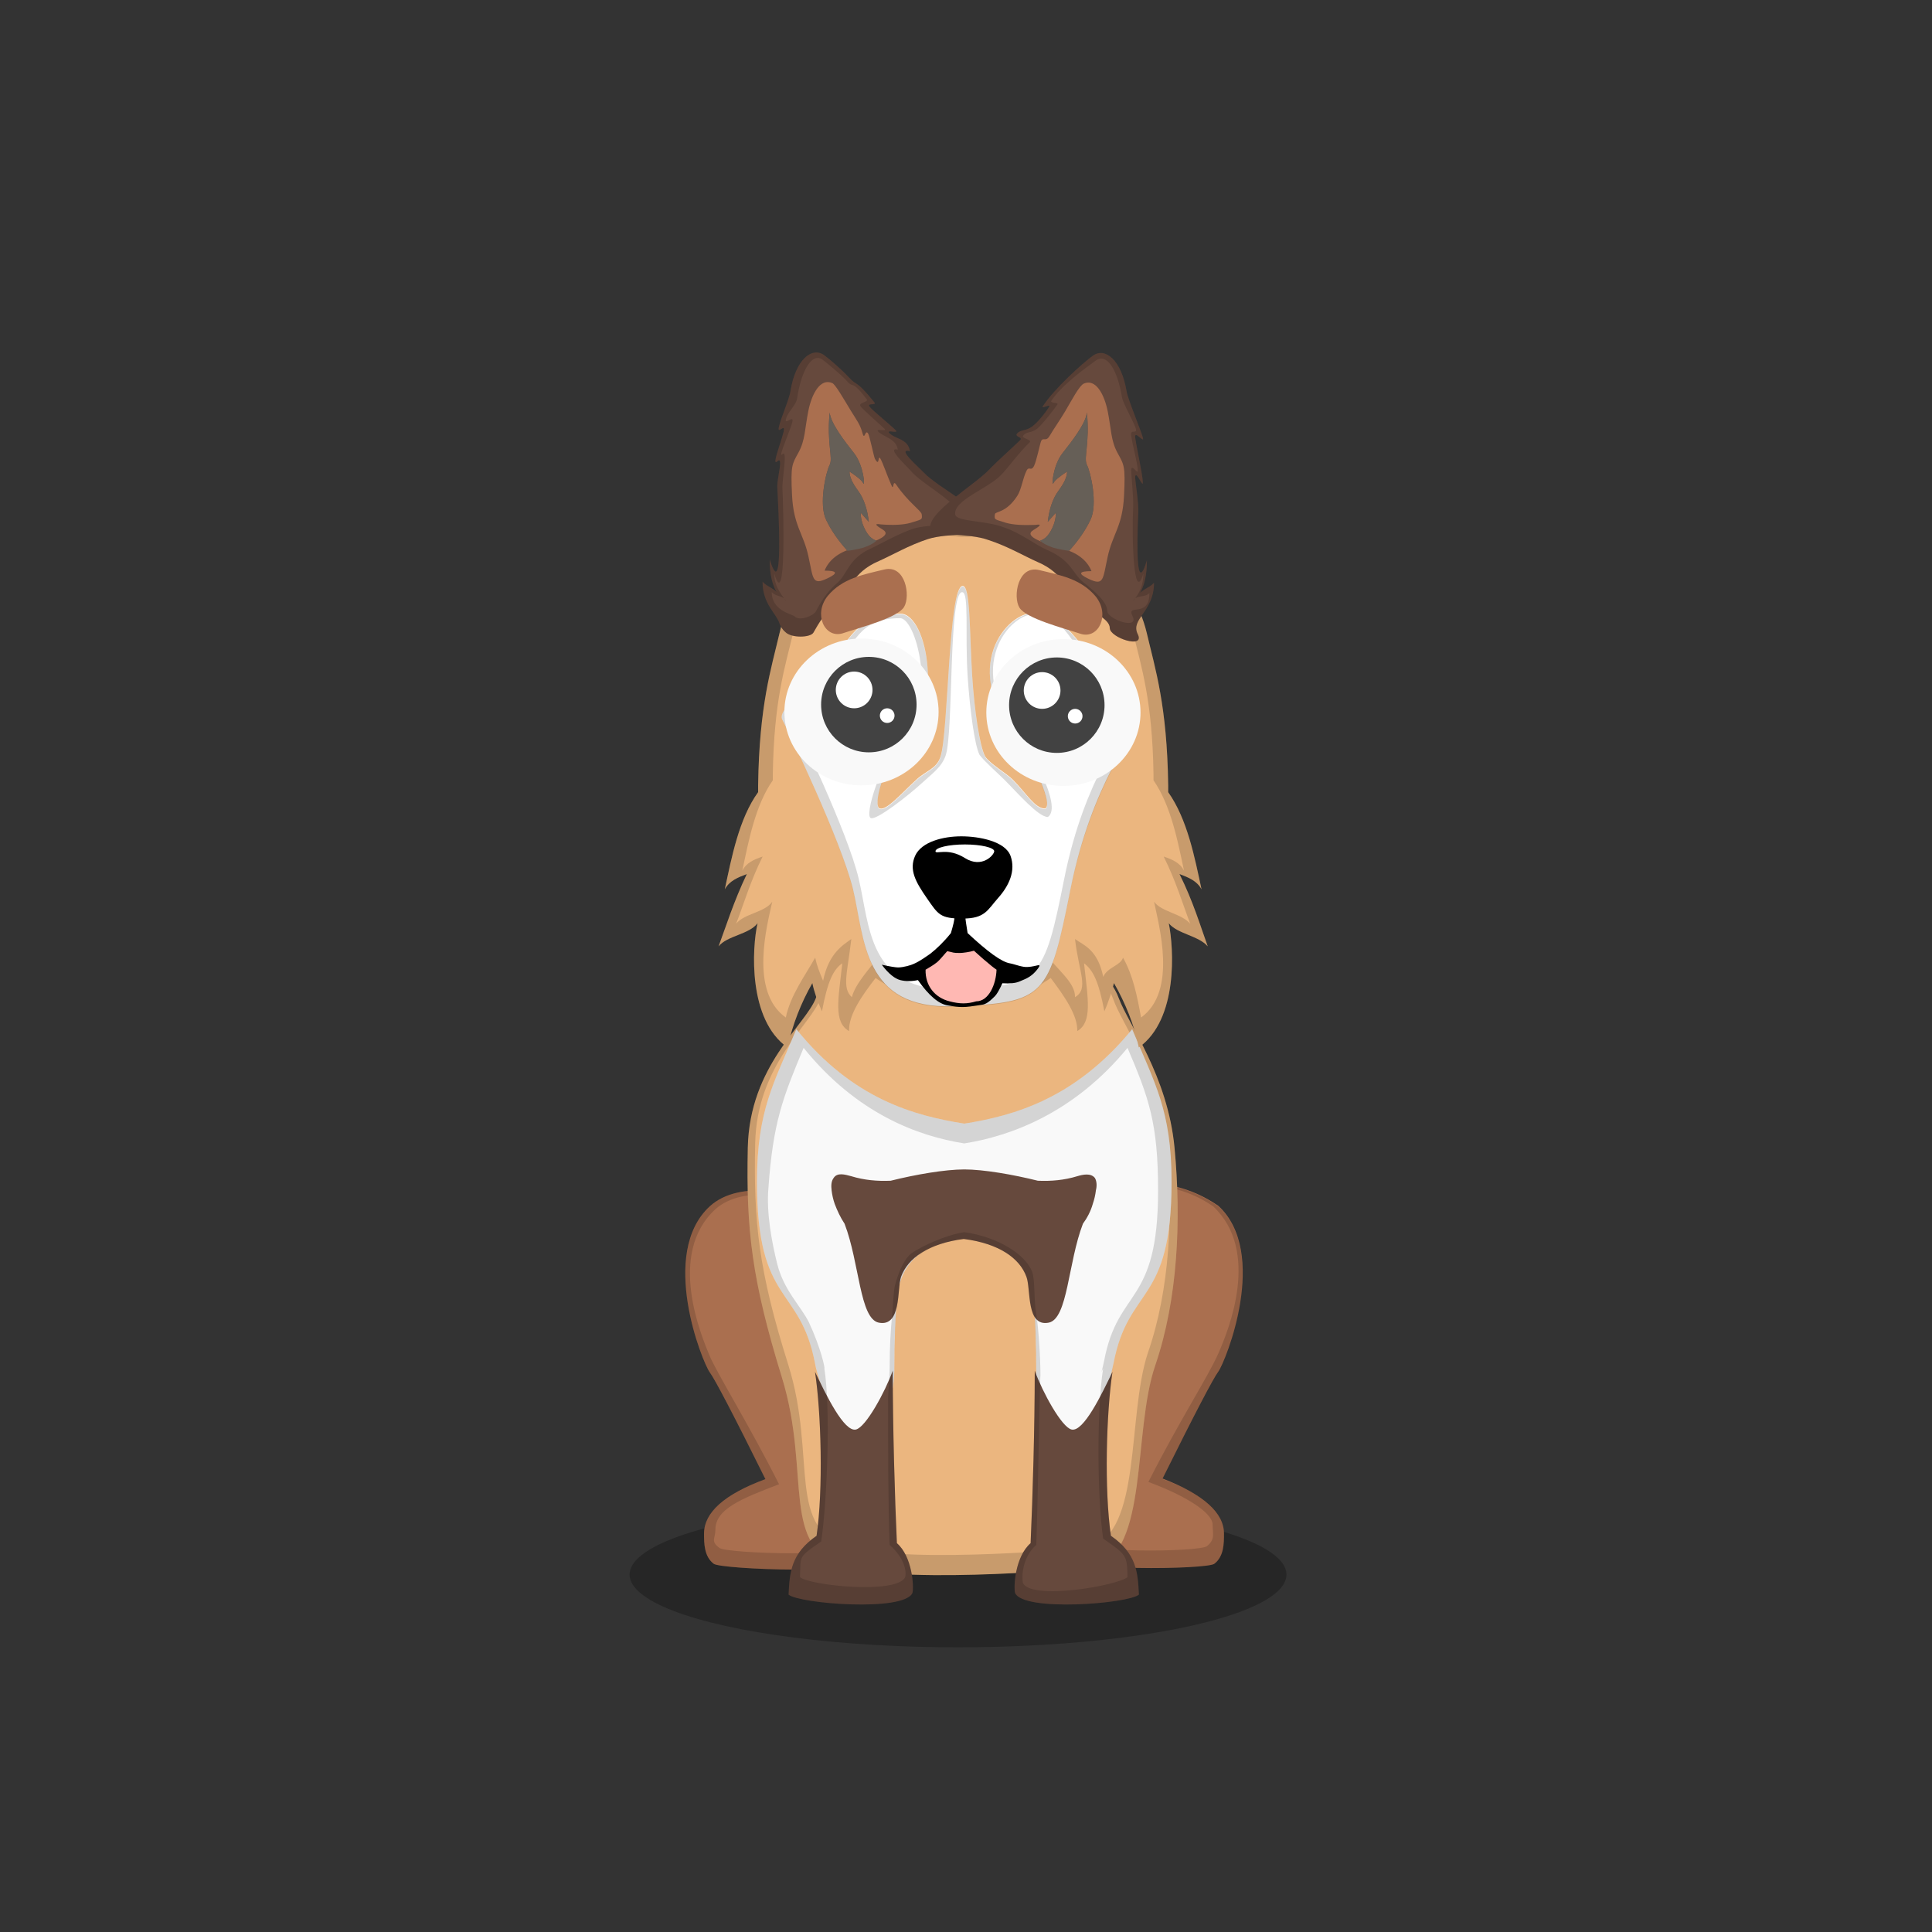 ﻿<?xml version="1.0" encoding="utf-8"?><!DOCTYPE svg PUBLIC "-//W3C//DTD SVG 1.1//EN" "http://www.w3.org/Graphics/SVG/1.1/DTD/svg11.dtd"><svg x="0" y="0" width="340px" height="340px" viewBox="0, 0, 340, 340" preserveAspectRatio="xMidYMid" font-size="0" id="a" enable-background="new 0 0 340 340" xmlns="http://www.w3.org/2000/svg" xmlns:xlink="http://www.w3.org/1999/xlink" xmlns:xml="http://www.w3.org/XML/1998/namespace" version="1.1"><rect x="0" y="0" width="340" height="340" fill="#333333" stroke="none"/><g id="b" fill="#000"><g id="c"><g transform="translate(0, 0) translate(0, 224)" id="d"><ellipse cx="168.6" cy="53.1" rx="57.8" ry="12.8" fill-opacity="0.25" id="e" /></g><g id="f"><g transform="translate(106, 78.4) translate(29.5, 161.5) scale(-1, 1) translate(-29.5, -161.5) translate(28, 160)" id="g" fill="#47A3FF" /><g transform="translate(127.7, 273.3) scale(1) translate(-127.7, -273.3) translate(91.5, 85.9) translate(29, 124)" id="h"><g transform="translate(24, 34) scale(-1, 1) translate(-24, -34)" id="i"><path d="M1 25.2 C1 9.7 33.1 -7.2 43.6 2.4 C52.6 10.7 44.9 29.8 43.6 31.6 C42.7 32.8 39.4 39.1 33.8 50.4 C41.1 53.1 44.6 56.3 44.6 60 C44.6 61.7 44.6 64 42.9 65.3 C41.6 66.3 15.5 67.3 14.1 64.5 C15.9 40.5 1 40.8 1 25.2 z" id="j" fill="#AA6F4F" /><path d="M1 25.2 C1 9.7 33.1 -7.2 43.6 2.4 C52.6 10.7 44.9 29.8 43.6 31.6 C42.7 32.8 39.4 39.1 33.8 50.4 C41.1 53.1 44.6 56.3 44.6 60 C44.6 61.7 44.6 64 42.9 65.3 C41.6 66.3 15.5 67.3 14.1 64.5 C15.9 40.5 1 40.8 1 25.2 z M2.3 24.6 C2.3 39.3 17.6 39 15.9 61.7 C17.2 64.3 40.8 63.5 41.9 62.5 C43.5 61.3 42.6 60.9 42.6 59.3 C42.6 55.7 38.2 53.9 31.4 51.3 C36.8 40.6 42.5 31.5 43.7 28.5 C45 25.3 51.2 10.8 42.6 2.9 C32.6 -6 2.3 10 2.3 24.6 z" opacity="0.15" id="k" /></g></g><g transform="translate(212.2, 273.3) scale(1) translate(-212.2, -273.3) translate(91.5, 85.9) translate(104, 157.5) scale(-1, 1) translate(-104, -157.5) translate(79, 123)" id="l"><g id="m"><path d="M50.1 26.5 C50.1 11 24.7 -9.5 6.1 3.3 C-2.9 11.6 4.8 30.7 6.1 32.5 C7 33.7 10.3 40 15.9 51.3 C8.7 54.1 5.1 57.3 5.1 61 C5.1 62.7 5.1 65 6.8 66.3 C8.1 67.3 32.6 67.7 34 64.9 C37.5 37.2 50.1 42.1 50.1 26.5 z" id="n" fill="#AA6F4F" /><path d="M50.1 26.5 C50.1 42.1 37.5 37.1 34 64.9 C32.6 67.7 8.1 67.3 6.8 66.3 C5.1 65 5.1 62.7 5.1 61 C5.1 57.2 8.7 54 15.9 51.4 C10.3 40 7 33.8 6.1 32.6 C4.8 30.8 -2.9 11.7 6.1 3.4 C24.7 -9.5 50.1 11 50.1 26.5 z M48.5 25.9 C48.5 11.4 24.4 -8.6 7 3.4 C-1.4 11.3 4.3 25.2 6.1 29.3 C7.9 33.4 13 41.2 18.4 51.9 C11.6 54.4 7.1 57.4 7.1 59.4 C7.1 61 6.6 62 8.1 63.2 C9.3 64.2 30.8 64.6 32.1 62 C35.3 36 48.5 40.5 48.5 25.9 z" opacity="0.15" id="o" /></g></g><g transform="translate(91.5, 85.9) translate(37, 51)" id="p"><g transform="translate(3, 0)" id="q"><path d="M61 19.7 C61 35.9 63.7 34.2 65.4 38.8 C67.1 43.4 74 52.4 75.2 65.1 C76.4 77.8 75.8 91.7 71.8 103.4 C67.8 115.1 70.7 136.2 61.1 138.9 C60.8 139 29.3 142 17.6 138.9 C5.5 135.7 11.4 122.7 6.1 105.5 C0.8 88.3 -0.2 79.6 0.1 65.1 C0.4 50.6 10.3 43.5 12.1 38.7 C13.9 33.9 16.2 32 16.2 19.6 C16.2 7.2 24.2 0.2 41.6 0.7 C46.8 0.9 61 3.4 61 19.7 z" id="r" fill="#EBB67F" /><path d="M61 19.7 C61 35.9 63.7 34.2 65.4 38.8 C67.1 43.4 74 52.4 75.2 65.1 C76.4 77.8 75.8 91.7 71.8 103.4 C67.8 115.1 70.7 136.2 61.1 138.9 C60.8 139 29.3 142 17.6 138.9 C5.5 135.7 11.4 122.7 6.1 105.5 C0.8 88.3 -0.2 79.6 0.1 65.1 C0.4 50.6 10.3 43.5 12.1 38.7 C13.9 33.9 16.2 32 16.2 19.6 C16.2 7.2 24.2 0.2 41.6 0.7 C46.8 0.9 61 3.4 61 19.7 z M60.2 20.5 C60.2 4.8 46.6 2.4 41.5 2.2 C24.6 1.7 16.9 8.5 16.9 20.4 C16.9 32.3 14.7 34.1 12.9 38.8 C11.2 43.5 1.7 50.4 1.4 64.3 C1.1 78.2 2 86.7 7.2 103.2 C12.4 119.7 6.6 132.4 18.2 135.4 C29.5 138.4 59.9 135.5 60.2 135.4 C69.5 132.8 66.8 112.4 70.5 101.2 C74.4 90 75 76.6 73.8 64.3 C72.6 52 65.9 43.3 64.4 38.9 C62.8 34.5 60.2 36.1 60.2 20.5 z" opacity="0.15" id="s" /></g></g><g fill-rule="evenOdd" transform="translate(133.215, 181.124) scale(0.912, 0.995) translate(-129.7, -191.8) translate(104.1, 101.3) translate(65.5, 141.5) scale(-1, 1) translate(-65.5, -141.5) translate(25, 90)" id="t"><path d="M11.6 59.6 C8.7 45.7 0.4 49.4 0.4 27.5 C0.4 14.8 3.7 10 8 0.5 C19 12.8 30.8 15.8 40.4 17.2 C50 15.8 61.9 12.9 72.8 0.5 C77.1 10 80.4 14.8 80.4 27.5 C80.4 49.4 72.1 45.7 69.2 59.6 C68.4 63.3 64.3 74.3 60.3 74.6 C57.1 74.8 53.9 65.5 53.9 61 C53.9 55.5 53.7 50.8 53.3 47.7 C52.5 41.2 48.3 39.3 40.2 35.5 C32.2 39.3 28 41.2 27.1 47.7 C26.7 51 26.5 56.1 26.5 62 C26.5 67.2 22.2 75.8 18.3 74.5 C15.3 73.4 12.3 62.8 11.6 59.6 z" id="u" fill="#F9F9F9" /><path d="M6.7 100.5 C6.9 96.5 7.2 93.2 12.1 90.1 C13.4 82 13 68.4 11.8 61.1 C13.9 65.1 17.4 71.8 19.7 71.3 C21.6 70.9 25.3 64.7 26.8 60.9 C26.8 71 27.2 83.3 27.6 91.4 C30.6 93.8 30.9 99.1 30.6 100.2 C29 103.6 8.7 102.1 6.7 100.5 z" id="v" fill="#66493D" /><path d="M74.3 100.5 C74.1 96.5 73.8 93.2 68.9 90.1 C67.6 82 68 68.4 69.2 61.1 C67.1 65.1 63.6 71.8 61.3 71.3 C59.4 70.9 55.7 64.7 54.2 60.9 C54.2 71 53.8 83.3 53.4 91.4 C50.4 93.8 50.1 99.1 50.4 100.2 C52 103.6 72.3 102.1 74.3 100.5 z" id="w" fill="#66493D" /><path d="M15.2 26.8 C16 25.9 17.5 26.2 18.6 26.5 C21.1 27.2 23.6 27.4 26.2 27.3 C31 26.2 36.7 25.3 40.4 25.3 C44.1 25.3 49.8 26.2 54.6 27.3 C57.2 27.4 59.7 27.2 62.2 26.5 C63.4 26.2 64.9 25.8 65.6 26.8 C66.1 27.4 66.1 28.2 66 29 C65.9 29.8 65.7 30.6 65.4 31.4 C64.9 32.6 64.3 33.8 63.5 34.9 C60.6 41.8 60.6 51.7 56.9 52.4 C52.5 53.2 53.4 46.5 52.6 44.3 C51.3 41 47.3 38.4 40.5 37.6 C33.7 38.4 29.7 41 28.4 44.3 C27.5 46.5 28.5 53.2 24.1 52.4 C20.4 51.7 20.4 41.8 17.5 34.9 C16.7 33.9 16 32.7 15.6 31.4 C15.3 30.6 15.1 29.8 15 29 C14.8 28.3 14.8 27.4 15.2 26.8 z" id="x" fill="#66493D" /><path d="M53.5 50 C53.1 48.6 53 46.9 52.9 45.6 C52.2 43.4 51.1 41.8 49.3 40.5 C47.2 39.1 44.3 38 40.5 37.6 C33.7 38.4 29.7 41 28.4 44.3 C27.8 45.9 28.1 49.6 26.8 51.5 C26.6 54.3 26.5 57.8 26.5 61.6 C26.6 61.4 26.7 61.1 26.8 60.9 C26.8 71 27.2 83.3 27.6 91.4 C30.6 93.8 30.9 99.1 30.6 100.2 C29 103.6 8.7 102.1 6.7 100.5 C6.9 96.5 7.2 93.2 12.1 90.1 C13.4 82 13 68.4 11.8 61.1 C11.9 61.3 12 61.5 12.1 61.7 C11.9 60.9 11.7 60.1 11.6 59.6 C8.7 45.7 0.4 49.4 0.4 27.5 C0.4 14.8 3.7 10 8 0.5 C19 12.8 30.8 15.8 40.4 17.2 C50 15.8 61.9 12.9 72.8 0.5 C77.1 10 80.4 14.8 80.4 27.5 C80.4 49.4 72.1 45.7 69.2 59.6 C69 60.4 68.7 61.6 68.2 63 C68.6 62.3 68.9 61.7 69.2 61.1 C68 68.4 67.6 82 68.9 90.1 C73.8 93.2 74.1 96.5 74.3 100.5 C72.3 102.1 52 103.6 50.4 100.2 C50.1 99.1 50.4 93.8 53.4 91.4 C53.8 84.1 54.1 73.3 54.2 63.8 C54 62.8 53.9 61.8 53.9 61 C53.9 56.7 53.8 52.9 53.5 50 z M53.8 45.9 C54 46.7 54.1 48.4 54.3 50.9 C54.6 53.7 54.8 56.5 54.8 60.5 C54.8 61.2 55 64.5 55.1 65.5 C55.1 74.4 55.1 84.9 54.8 91.7 C52 94 51.5 96.3 51.8 97.4 C53.3 100.5 70.3 98.9 72.1 97.4 C71.9 93.6 72.6 94 68 91.1 C66.8 83.5 66.2 67.3 67.4 60.5 C67.2 60.7 68 57 70.4 52.3 C72 49.4 75.2 46.7 76.5 42 C77.5 38.3 78.6 33.1 78.2 28.7 C77.3 16.9 75.4 12.6 71.4 3.8 C61.2 15.4 49.4 19.4 40.4 20.7 C31.4 19.4 19.2 15.3 8.9 3.8 C4.8 12.6 3 17.1 3 29 C3 49.5 10.7 46.1 13.4 59.1 C13.5 59.6 13.7 60.3 13.9 61.1 C13.8 60.9 13.7 60.7 13.6 60.5 C14.8 67.3 14.8 83 13.6 90.6 C9 93.5 9 93.6 8.9 97.4 C10.7 98.9 27.6 101.6 29.1 98.4 C29.3 97.4 29.3 94 26.5 91.7 C26.2 84.2 25.8 61.6 25.7 61.8 C25.7 58.2 26.1 53.3 26.5 50.9 C27 48.6 26.7 44.9 27.3 43.4 C28.6 40.3 34 37.2 40.4 36.4 C44 36.9 48.7 38.9 50.7 40.2 C52.3 41.5 53.2 43.9 53.8 45.9 z" opacity="0.15" id="y" /></g></g><g transform="translate(169.6, 173.6) scale(0.994) translate(-169.6, -173.6)" id="z"><g transform="translate(102.6, 66.9) translate(23, 25)" id="a1"><g id="b1"><g id="c1"><path d="M87.2 74.6 C85.9 71 84.6 66.6 82.2 61.8 C83.8 62.4 85.3 63 86.1 64.5 C84.9 58.9 83.6 52.1 80.2 47.3 C80.2 46.9 80.2 46.5 80.2 46.1 C80 31.9 77.9 25.5 76.4 19.1 C74 9 65.6 3.7 57.8 1.1 C52.1 -0.8 46.6 1.3 43.9 1.3 C41.2 1.3 35.7 -0.8 30 1.1 C22.1 3.8 13.7 9 11.4 19.1 C9.9 25.5 7.8 31.9 7.6 46.1 C7.6 46.5 7.6 46.9 7.6 47.3 C4.2 52 2.9 58.9 1.7 64.5 C2.5 63 4 62.4 5.6 61.8 C3.3 66.6 1.9 71.1 0.6 74.6 C2.1 72.7 6 72.5 7.5 70.5 C6.5 74.9 5.8 87.6 12.8 92.5 C13.7 88.4 15.2 84.6 17.2 81.1 C17.5 82.6 18.1 84.3 18.9 86.1 C19.9 80.8 20.9 78.7 22.5 77.6 C21.8 84 20.9 88 23.7 89.6 C23.6 86.7 26 83.3 28.4 80.2 C32.3 83 36.8 84 43.9 84 C51.1 83.9 55.5 83 59.4 80.2 C61.8 83.4 64.2 86.8 64.1 89.6 C66.8 88 66 84 65.3 77.6 C66.9 78.8 67.9 80.8 68.9 86.1 C69.7 84.3 70.2 82.6 70.6 81.1 C72.6 84.6 74.2 88.5 75 92.5 C82 87.5 81.2 74.9 80.3 70.5 C81.8 72.4 85.6 72.7 87.2 74.6 z" id="d1" fill="#EBB67F" /><path d="M87.2 74.6 C85.6 72.7 81.8 72.4 80.3 70.5 C81.2 74.9 82 87.5 75 92.5 C74.2 88.5 72.6 84.6 70.6 81.1 C70.2 82.6 69.7 84.3 68.9 86.1 C67.9 80.8 66.9 78.8 65.3 77.6 C66 84 66.8 88 64.1 89.6 C64.2 86.8 61.8 83.4 59.4 80.2 C55.5 83 51.1 83.9 43.9 84 C36.8 84 32.3 83 28.4 80.2 C26 83.3 23.6 86.7 23.7 89.6 C20.9 88 21.8 84 22.5 77.6 C20.9 78.7 19.9 80.8 18.9 86.1 C18.1 84.3 17.5 82.6 17.2 81.1 C15.2 84.6 13.7 88.4 12.8 92.5 C5.8 87.6 6.5 74.9 7.5 70.5 C6 72.5 2.1 72.7 0.6 74.6 C1.9 71.1 3.3 66.6 5.6 61.8 C4 62.4 2.5 63 1.7 64.5 C2.9 58.9 4.2 52 7.6 47.3 C7.6 46.9 7.6 46.5 7.6 46.1 C7.8 31.9 9.9 25.5 11.4 19.1 C13.7 9 22.1 3.8 30 1.1 C35.7 -0.8 41.2 1.3 43.9 1.3 C46.6 1.3 52.1 -0.8 57.8 1.1 C65.6 3.7 74 9 76.4 19.1 C77.9 25.5 80 31.9 80.2 46.1 C80.2 46.5 80.2 46.9 80.2 47.3 C83.6 52.1 84.9 58.9 86.1 64.5 C85.3 63 83.8 62.4 82.2 61.8 C84.6 66.6 85.9 71 87.2 74.6 z M84.1 70.6 C82.8 67.2 81.6 63.1 79.4 58.7 C80.9 59.2 82.3 59.8 83 61.2 C81.9 56 80.7 49.7 77.6 45.2 C77.6 44.9 77.6 44.5 77.6 44.1 C77.4 31 75.4 25 74 19.1 C71.8 9.7 64 4.8 56.8 2.4 C51.5 0.6 46.4 2.1 43.9 2.1 C41.4 2.1 36.3 0.6 31 2.4 C23.7 4.9 15.9 9.7 13.8 19.1 C12.4 25 10.4 31 10.2 44.1 C10.2 44.5 10.2 44.9 10.2 45.2 C7.1 49.6 5.9 56 4.8 61.2 C5.5 59.8 6.9 59.2 8.4 58.7 C6.2 63.1 5 67.3 3.7 70.6 C5.1 68.8 8.8 68.6 10.1 66.7 C9.2 70.8 6 82.6 12.5 87.2 C13.3 83.3 15.9 79.8 17.7 76.6 C18 78 18.4 79 19.1 80.7 C20.1 75.8 22.6 74.4 24.1 73.3 C23.4 79.3 22.4 82 24.2 83.6 C24.8 81.2 27.3 78.6 29.5 75.7 C33.1 78.3 37.3 80 43.9 80 C50.6 79.9 54.7 78.3 58.3 75.7 C60.5 78.7 63.8 81 63.7 83.6 C66.2 82.1 64.4 79.3 63.7 73.3 C65.2 74.4 67.7 75.1 68.7 80 C69.4 78.3 71.8 78 72.2 76.6 C74 79.8 74.7 83.4 75.4 87.2 C81.9 82.5 78.5 70.8 77.7 66.7 C79 68.5 82.6 68.8 84.1 70.6 z" opacity="0.15" id="e1" /></g></g></g><g transform="translate(153.1, 101.6) scale(0.9) translate(-151.1, -107.6) translate(104, 62.5) translate(16, 0)" id="f1"><g transform="translate(31.562, 28.5) scale(-1, 1) translate(-31.562, -28.5) translate(9.062, 0)" id="g1"><path d="M0.2 35 C-0.4 31.9 9.6 27.1 12.5 24 C13.3 23.1 18 19.1 15.2 19.8 C15.6 17.3 18.1 17.5 19.3 16.2 C19.9 15.5 17.3 16.4 18 15.7 C18.5 15.1 22.7 11.7 23.1 11.1 C23.8 10.2 21.7 10.9 22.2 10.2 C26 5.5 25.5 7.2 27.3 5.2 C28.7 3.7 31 1.7 32.1 0.9 C34.5 -0.8 37.7 1.8 38.7 7.9 C38.9 9.5 40.7 13.5 41 15.1 C41.3 16.5 39.9 14.5 40 15.6 C40.1 16.9 42.6 23 41.3 21.8 C40 20.6 41.4 25.2 41.3 26.9 C41.1 31 40 50.1 42.8 41.1 C42.8 43.7 42.4 46.3 41 48.2 C41.6 46.8 43.2 46.6 44.2 45.5 C44.2 49.8 41.6 51.6 40.9 53.6 C40.7 54.2 40.4 54.8 39.7 55.4 C38.5 56.6 34.8 56.5 34.2 55.5 C33.3 53.9 31.7 51.1 29.3 49.2 C26.9 47.3 26.7 43.7 21.3 41.4 C18.8 40.3 15.4 38.3 11.7 37.1 C7.7 35.8 0.5 36.6 0.2 35 z" id="h1" fill="#66493D" /><path d="M0.2 35 C-0.4 31.9 9.6 27.1 12.5 24 C13.3 23.1 18 19.1 15.2 19.8 C15.6 17.3 18.1 17.5 19.3 16.2 C19.9 15.5 17.3 16.4 18 15.7 C18.5 15.1 22.7 11.7 23.1 11.1 C23.8 10.2 21.7 10.9 22.2 10.2 C26 5.5 25.5 7.2 27.3 5.2 C28.7 3.7 31 1.7 32.1 0.9 C34.5 -0.8 37.7 1.8 38.7 7.9 C38.9 9.5 40.7 13.5 41 15.1 C41.3 16.5 39.9 14.5 40 15.6 C40.1 16.9 42.6 23 41.3 21.8 C40 20.6 41.4 25.2 41.3 26.9 C41.1 31 40 50.1 42.8 41.1 C42.8 43.7 42.4 46.3 41 48.2 C41.6 46.8 43.2 46.6 44.2 45.5 C44.2 49.8 41.6 51.6 40.9 53.6 C40.7 54.2 40.4 54.8 39.7 55.4 C38.5 56.6 34.8 56.5 34.2 55.5 C33.3 53.9 31.7 51.1 29.3 49.2 C26.9 47.3 26.7 43.7 21.3 41.4 C18.8 40.3 15.4 38.3 11.7 37.1 C7.7 35.8 0.5 36.6 0.2 35 z M5 33.3 C5.3 34.7 11.4 34 14.7 35.1 C17.8 36.2 20.7 37.9 22.8 38.9 C27.4 40.9 27.5 44.1 29.6 45.8 C31.6 47.5 33 49.9 33.7 51.3 C34.2 52.2 36.9 53.3 37.9 52.3 C38.5 51.8 42.4 51.2 42.4 47.5 C41.6 48.5 40.1 48.1 39.6 49.3 C40.8 47.6 41.9 46.2 41.9 43.9 C39.5 51.8 40.1 30.7 40.3 27.1 C40.4 25.6 39.2 19.3 40.3 20.4 C41.4 21.5 38.4 15 38.3 13.8 C38.2 12.8 39.9 14.7 39.6 13.5 C39.3 12.1 37.6 10.8 37.4 9.4 C36.6 4 34.5 0.3 32.4 1.8 C31.5 2.5 28.9 4.6 27.7 5.9 C26.2 7.7 26.9 5.4 23.7 9.6 C23.3 10.2 25.5 10.2 24.9 11 C24.6 11.5 20.7 14.9 20.2 15.4 C19.6 16 22 15.3 21.5 15.9 C20.5 17 17.9 17.3 17.6 19.5 C20 18.9 15.8 22.8 15.1 23.6 C13 26.3 4.5 30.5 5 33.3 z" opacity="0.15" id="i1" /><path d="M15.1 33.9 C13 33.2 12.7 33.4 12.9 32.2 C13 31.5 15.6 29.8 17.9 26.4 C18.7 25.2 18.3 27.9 18.9 26.4 C19.7 24.6 20.5 22.2 21 21.3 C21.6 20.3 21.1 23.1 22.1 21.3 C22.3 20.9 23.1 17 23.4 16.4 C24 15.3 24.1 17.7 24.5 16.4 C25 14.5 25.7 13.7 26.8 11.9 C28.2 9.6 29.9 6.6 30.5 6.4 C32.8 5.4 34.5 8.4 35.2 11.9 C35.9 15.4 35.8 17.6 37.1 20 C38.4 22.4 38.7 22.5 38.4 28.5 C38.1 34.5 36.2 35.9 35.2 40.4 C34.2 44.9 34.5 46.3 31.4 44.8 C29.3 43.8 29.5 43.3 32 43.3 C31.2 41.3 29.4 39.8 26.7 39 C22.7 37.8 18.4 36.5 20.6 35.2 C22.1 34.3 22.2 34 21 34.2 C18.5 34.4 16.5 34.3 15.1 33.9 z" id="j1" fill="#AA6F4F" /><path d="M21.8 37.4 C22.8 37.1 23.5 36.3 24.1 35.1 C24.7 33.9 24.9 32.8 24.9 31.9 L23.3 33.7 C23.6 31.1 24.3 29.1 25.4 27.6 C26.5 26.1 27.1 24.9 27.1 23.8 C25.6 24.8 24.7 25.5 24.4 26.1 C24 26.9 24.3 22.6 26.2 20.2 C28.1 17.8 30.8 14.3 31 12.2 C31.6 18.3 30.3 21.1 31 22.5 C31.7 23.8 33.2 30.2 31.7 33.3 C30.7 35.4 29.3 37.4 27.5 39.4 C26.6 39.3 25.6 39.1 24.4 38.8 C23.3 38.4 22.4 38 21.8 37.4 z" id="k1" fill="#66493D" /><path d="M21.8 37.4 C22.8 37.1 23.5 36.3 24.1 35.1 C24.7 33.9 24.9 32.8 24.9 31.9 L23.3 33.7 C23.6 31.1 24.3 29.1 25.4 27.6 C26.5 26.1 27.1 24.9 27.1 23.8 C25.6 24.8 24.7 25.5 24.4 26.1 C24 26.9 24.3 22.6 26.2 20.2 C28.1 17.8 30.8 14.3 31 12.2 C31.6 18.3 30.3 21.1 31 22.5 C31.7 23.8 33.2 30.2 31.7 33.3 C30.7 35.4 29.3 37.4 27.5 39.4 C26.6 39.3 25.6 39.1 24.4 38.8 C23.3 38.4 22.4 38 21.8 37.4 z" id="l1" fill="#665F57" /></g></g><g transform="translate(186.2, 101.6) scale(0.9) translate(-188.2, -107.6) translate(81.3, 62.5) translate(104, 29) scale(-1, 1) translate(-104, -29) translate(81, 0)" id="m1"><g transform="translate(22.812, 29) scale(-1, 1) translate(-22.812, -29) translate(0.312, 0)" id="n1"><path d="M0.2 35 C-0.4 31.9 8.7 26.6 11.7 23.5 C13.1 22 15.5 19.9 17.8 17.7 C18.6 17 16.6 17 17.3 16.3 C18 15.5 19 15.9 20.3 14.9 C21.6 13.9 23.3 11.6 23.6 11 C23.9 10.5 22 11.5 22.3 11 C24.5 7.6 30.1 2.5 32.2 1 C34.6 -0.7 37.8 1.9 38.8 8 C39 9.4 41.5 15.4 42 17.1 C42.4 18.5 40.3 15.5 40.5 17.1 C40.9 19.9 41.9 24 42 25.9 C42.1 27.3 40.6 23.3 40.5 24.9 C40.5 25.9 41.2 29.8 41.1 31.9 C40.8 38.6 40.7 48.2 42.8 41.3 C42.8 43.9 42.4 46.5 41 48.4 C41.6 47 43.2 46.8 44.2 45.7 C44.2 51.4 39.5 52.8 41 55.8 C42.5 58.8 35.5 56.5 35.5 54.6 C35.5 52.7 31.7 51.3 29.3 49.4 C26.9 47.5 26.7 43.9 21.3 41.6 C18.8 40.5 15.4 38.5 11.7 37.3 C7.7 35.8 0.5 36.6 0.2 35 z" id="o1" fill="#66493D" /><path d="M0.2 35 C-0.4 31.9 8.7 26.6 11.7 23.5 C13.1 22 15.5 19.9 17.8 17.7 C18.6 17 16.6 17 17.3 16.3 C18 15.5 19 15.9 20.3 14.9 C21.6 13.9 23.3 11.6 23.6 11 C23.9 10.5 22 11.5 22.3 11 C24.5 7.6 30.1 2.5 32.2 1 C34.6 -0.7 37.8 1.9 38.8 8 C39 9.4 41.5 15.4 42 17.1 C42.4 18.5 40.3 15.5 40.5 17.1 C40.9 19.9 41.9 24 42 25.9 C42.1 27.3 40.6 23.3 40.5 24.9 C40.5 25.9 41.2 29.8 41.1 31.9 C40.8 38.6 40.7 48.2 42.8 41.3 C42.8 43.9 42.4 46.5 41 48.4 C41.6 47 43.2 46.8 44.2 45.7 C44.2 51.4 39.5 52.8 41 55.8 C42.5 58.8 35.5 56.5 35.5 54.6 C35.5 52.7 31.7 51.3 29.3 49.4 C26.9 47.5 26.7 43.9 21.3 41.6 C18.8 40.5 15.4 38.5 11.7 37.3 C7.7 35.8 0.5 36.6 0.2 35 z M5.1 32.3 C5.4 33.7 11.1 33.4 14.7 34.8 C18 35.9 20.8 38.2 23.1 39.2 C28 41.3 28.1 43.8 30.3 45.6 C32.5 47.3 35 49.5 35 51.2 C35 52.9 41.3 55 40 52.3 C38.6 49.6 43.3 52.8 43.3 47.7 C42.4 48.7 40.6 48 40.1 49.3 C41.4 47.6 42.1 46.2 42.1 43.9 C40.2 50.1 39.8 36.8 40.1 30.8 C40.2 28.9 39.7 24.4 39.7 23.5 C39.8 22.1 41.1 24.7 41 23.5 C40.9 21.8 40.1 19.3 39.7 16.7 C39.5 15.3 41 16.6 40.6 15.3 C40.1 13.8 38.1 10.4 37.9 9.2 C37 3.7 34.9 0.4 32.7 2 C30.8 3.4 26 6.8 24 9.9 C23.7 10.4 25.5 10.2 25.2 10.6 C24.9 11.1 22.3 14.5 21.2 15.4 C20 16.3 19.1 15.9 18.5 16.7 C17.9 17.3 20.4 17.5 19.7 18.1 C17.6 20.1 15.4 23.2 14.1 24.5 C11.5 27.2 4.6 29.5 5.1 32.3 z" opacity="0.15" id="p1" /><path d="M15.1 33.9 C13 33.2 12.7 33.4 12.9 32.2 C13 31.6 15.1 32 17.3 28.6 C18.1 27.4 18.4 25.1 19.1 23.7 C19.6 22.6 20 23.9 20.6 22.7 C21.1 21.7 21.8 18.2 22 17.8 C22.4 17 22.9 18 23.6 16.9 C24.6 15.2 25.5 14 26.7 12 C28 9.8 29.5 6.9 30.4 6.5 C32.7 5.5 34.4 8.5 35.1 12 C35.8 15.5 35.7 17.7 37 20.1 C38.3 22.5 38.6 22.6 38.3 28.6 C38 34.6 36.1 36 35.1 40.5 C34.1 45 34.4 46.4 31.3 44.9 C29.2 43.9 29.4 43.4 31.9 43.4 C31.1 41.4 29.3 39.9 26.6 39.1 C22.6 37.9 18.3 36.6 20.5 35.3 C22 34.4 22.1 34.1 20.9 34.3 C18.5 34.4 16.5 34.3 15.1 33.9 z" id="q1" fill="#AA6F4F" /><path d="M21.8 37.4 C22.8 37.1 23.5 36.3 24.1 35.1 C24.7 33.9 24.9 32.8 24.9 31.9 L23.3 33.7 C23.6 31.1 24.3 29.1 25.4 27.6 C26.5 26.1 27.1 24.9 27.1 23.8 C25.6 24.8 24.7 25.5 24.4 26.1 C24 26.9 24.3 22.6 26.2 20.2 C28.1 17.8 30.8 14.3 31 12.2 C31.6 18.3 30.3 21.1 31 22.5 C31.7 23.8 33.2 30.2 31.7 33.3 C30.7 35.4 29.3 37.4 27.5 39.4 C26.6 39.3 25.6 39.1 24.4 38.8 C23.3 38.4 22.4 38 21.8 37.4 z" id="r1" fill="#66493D" /><path d="M21.8 37.4 C22.8 37.1 23.5 36.3 24.1 35.1 C24.7 33.9 24.9 32.8 24.9 31.9 L23.3 33.7 C23.6 31.1 24.3 29.1 25.4 27.6 C26.5 26.1 27.1 24.9 27.1 23.8 C25.6 24.8 24.7 25.5 24.4 26.1 C24 26.9 24.3 22.6 26.2 20.2 C28.1 17.8 30.8 14.3 31 12.2 C31.6 18.3 30.3 21.1 31 22.5 C31.7 23.8 33.2 30.2 31.7 33.3 C30.7 35.4 29.3 37.4 27.5 39.4 C26.6 39.3 25.6 39.1 24.4 38.8 C23.3 38.4 22.4 38 21.8 37.4 z" id="s1" fill="#665F57" /></g></g><g id="t1"><g transform="translate(-286.3, 49.3) translate(40, 47)" id="u1"><path d="M383.8 30.1 C384.8 31.9 394.2 51.5 396.3 60.1 C398.4 68.9 398 81.4 414.2 80.8 C430.4 80.2 431 79.1 434.8 60.1 C438.6 41.1 446.4 32.5 446.8 30 C447.3 27.5 445 26.3 441.3 22.6 C437.6 19 434.5 11.3 428.3 11.2 C423.8 10.9 414.6 20.8 426 34.3 C426.7 35 432.1 45 430.3 45.8 C428.5 45.8 427 43.1 424.6 40.7 C423.4 39.5 420.7 38 419.7 36.6 C418.7 34.7 417.8 28.5 417.4 22.4 C416.9 14.4 417.1 6.3 415.7 6.4 C413.2 6.4 413.2 32.4 411.8 36.6 C411.1 38.8 409.2 39.1 407.5 40.7 C404.9 43.1 402.3 46.1 401.1 45.8 C399.6 45.6 402 37.5 404.7 35.6 C412.6 28.8 409.6 11.3 404.7 11.3 C396.8 11.3 395.5 16.4 392.2 20.1 C388.9 24 382.7 28.2 383.8 30.1 z" id="v1" fill="#FFF" /><path d="M383.8 30.1 C382.7 28.2 388.9 24 392.2 20.2 C395.5 16.5 396.8 11.4 404.7 11.4 C409.6 11.4 412.6 28.9 404.7 35.7 C402 37.6 399.6 45.7 401.1 45.9 C402.3 46.2 404.9 43.2 407.5 40.8 C409.2 39.2 411.1 38.9 411.8 36.7 C413.2 32.5 413.2 6.5 415.7 6.5 C417.1 6.4 416.9 14.5 417.4 22.5 C417.8 28.6 418.7 34.8 419.7 36.7 C420.7 38.1 423.4 39.6 424.6 40.8 C427 43.2 428.5 45.9 430.3 45.9 C432.1 45.1 426.7 35.1 426 34.4 C414.6 20.9 423.8 11 428.3 11.3 C434.5 11.4 437.6 19.1 441.3 22.7 C445 26.4 447.3 27.6 446.8 30.1 C446.4 32.6 438.6 41.3 434.8 60.2 C431 79.2 430.4 80.3 414.2 80.9 C398 81.5 398.4 69 396.3 60.2 C394.2 51.5 384.8 31.9 383.8 30.1 z M385.5 29.8 C386.5 31.5 395.4 50.1 397.3 58.2 C399.3 66.5 398.9 78.3 414.2 77.8 C429.5 77.2 430.1 76.2 433.7 58.2 C437.3 40.2 444.7 32.1 445 29.8 C445.5 27.4 443.3 26.3 439.8 22.8 C436.4 19.4 434.3 11.5 428.5 11.4 C424.2 11.1 415.5 20.8 426.2 33.5 C426.9 34.2 433.6 45.4 430.8 47.3 C429.1 47.3 425.4 43 423.1 40.7 C422 39.6 419.7 37.6 418.7 36.3 C417.8 34.5 417 28.3 416.6 22.5 C416.1 14.9 416.9 7.4 415.6 7.5 C413.2 7.5 414.1 32.5 412.7 36.4 C412 38.5 410.2 39.7 408.6 41.2 C406.1 43.5 400.6 47.8 399.5 47.5 C398.1 47.3 401.6 36.7 404.2 34.9 C411.7 28.5 407.7 12 404.6 12.1 C397.1 12.1 396.6 16.9 393.4 20.4 C390.4 24.1 384.5 28.1 385.5 29.8 z" opacity="0.15" id="w1" /></g><g fill-rule="evenOdd" transform="translate(169, 170.2) scale(0.8) translate(-169, -170.2) translate(85.9, 92.1) translate(65, 60)" id="x1"><g transform="translate(0.41, 0.941)" id="y1"><path d="M0.3 16.6 C1.8 18.6 3.2 19.7 4.4 20 C5.6 20.3 6.9 20.3 8.3 20 C10.7 23.4 12.9 25.3 14.9 25.6 C17.8 26.1 18.5 26.1 22.2 25.5 C23 25.4 23.6 25.3 25.3 23.6 C25.8 23.1 26.3 22.2 27 20.7 C28.6 20.8 29.9 20.7 30.8 20.3 C32.2 19.7 33.5 19.3 34.9 17.4 C35.8 16.1 34.6 17 32.6 17.1 C31.4 17.2 29.8 16.5 28.7 16.3 C26.8 16 23.7 13.7 19.3 9.6 C19 7.7 18.8 6.5 18.8 5.9 C18.8 4.1 19.4 3.3 19.3 2.7 C19.1 1.5 18 0.9 17.7 0.9 C17.4 0.9 16.4 1.3 16.2 2.3 C16.1 2.9 16.5 4.1 16.4 6 C16.4 6.7 16.1 7.9 15.6 9.6 C14 11.6 12.4 13.1 11 14.2 C10.4 14.6 8.8 15.8 7.4 16.4 C6.8 16.7 5.1 17.2 3.9 17.2 C3.4 17.2 2.1 17 0.3 16.6 z" id="z1" /><path d="M10 17.7 C9.9 21.3 12.1 23.9 15.3 24.7 C17.6 25.3 19.2 25.3 21.2 24.7 C24 24.7 25.6 20.9 25.7 17.7 C25.1 17.3 24.1 16.5 23.2 15.7 C22.9 15.5 21.4 14.1 20.7 13.5 C19.7 13.8 18.2 14 17.6 14 C15.9 14 16.3 13.9 14.8 13.6 C14.3 14.1 13.1 15.6 12.6 16 C11.6 16.8 10.8 17.2 10 17.7 z" id="a2" fill="#FFB8B3" /></g></g><g transform="translate(169.4, 156.3) scale(0.8) translate(-169.4, -156.3) translate(86.4, 94.5) translate(71, 50)" id="b2"><g id="c2"><path d="M11.7 0.2 C15.7 0.2 21.4 1.3 22.6 4.5 C23.8 7.8 22.3 11.1 19.9 13.8 C17.5 16.5 17 18.4 12 18.4 C7 18.4 6.6 17.5 4.1 13.9 C1.6 10.3 0.1 7.6 1.5 4.5 C2.9 1.4 7.7 0.2 11.7 0.2 z" id="d2" /><path d="M12.5 5 C16.3 7.4 19 4.3 19 3.5 C19 2.7 16.1 2 12.5 2 C8.9 2 6 2.7 6 3.5 C6 4.3 8.7 2.6 12.5 5 z" id="e2" fill="#FFF" /></g></g><g transform="translate(152.8, 123.7) scale(1.3) translate(-152.8, -127.7) translate(110.7, 67.7) translate(30, 41)" id="f2"><g id="g2"><ellipse cx="11.1" cy="20" rx="10.5" ry="10" id="h2" fill="#F9F9F9" /><circle cx="12.1" cy="19" r="6.5" id="i2" fill="#424242" /><circle cx="10.1" cy="17" r="2.5" id="j2" fill="#FFF" /><circle cx="14.6" cy="20.5" r="1" id="k2" fill="#FFF" /><path d="M6.5 4.2 C4.5 6.7 6.1 10 8.5 9.3 C10.9 8.5 16 7.2 16.9 5.7 C17.8 4.2 17.1 -0.1 14.2 0.6 C11.3 1.3 8.5 1.8 6.5 4.2 z" id="l2" fill="#AA6F4F" /></g></g><g transform="translate(186.6, 123.8) scale(1.3) translate(-186.6, -127.8) translate(107, 67.8) translate(69, 41)" id="m2"><g id="n2"><ellipse cx="11.1" cy="20" rx="10.5" ry="10" id="o2" fill="#F9F9F9" /><circle cx="10.2" cy="19" r="6.5" id="p2" fill="#424242" /><circle cx="8.2" cy="17" r="2.5" id="q2" fill="#FFF" /><circle cx="12.7" cy="20.5" r="1" id="r2" fill="#FFF" /><path d="M15.5 4.2 C17.5 6.7 15.9 10 13.5 9.3 C11.1 8.5 6 7.2 5.1 5.7 C4.2 4.2 4.9 -0.1 7.8 0.6 C10.7 1.3 13.5 1.8 15.5 4.2 z" id="s2" fill="#AA6F4F" /></g></g></g></g></g></g><defs><g transform="translate(17.095, 0.801) translate(-135.295, -293.601)" id="t2" fill="#000"><path d="M118.2 302.7 C118.4 307.4 132.5 311.2 149.8 311.2 C167.1 311.2 181.2 307.4 181.4 302.7 C181.4 307.5 181.4 310.1 181.4 310.5 C181.4 315.3 167.3 319.1 149.8 319.1 C132.3 319.1 118.2 315.2 118.2 310.5 L118.2 302.7 L118.2 302.7 z" fill-opacity="0.453" id="u2" fill="#593001" /><path d="M118.7 301.7 C118.9 306.4 133 310.2 150.3 310.2 C167.6 310.2 181.7 306.4 181.9 301.7 C181.9 306.5 181.9 309.1 181.9 309.5 C181.9 314.3 167.8 318.1 150.3 318.1 C132.8 318.1 118.7 314.2 118.7 309.5 L118.7 301.7 L118.7 301.7 z" id="v2" fill="#DA8113" /><linearGradient x1="46.054" y1="-118.693" x2="45.466" y2="-118.693" gradientUnits="userSpaceOnUse" gradientTransform="matrix(117.135, 0, 0, 28.463, -5208.417, 3687.795)" id="w2"><stop offset="0%" stop-color="#D9952A" stop-opacity="1" /><stop offset="6.439%" stop-color="#CA7519" stop-opacity="1" /><stop offset="30.54%" stop-color="#E3AD3A" stop-opacity="1" /><stop offset="51.05%" stop-color="#FFEC91" stop-opacity="1" /><stop offset="68.8%" stop-color="#E9BD44" stop-opacity="1" /><stop offset="86.24%" stop-color="#FFED6C" stop-opacity="1" /><stop offset="93.87%" stop-color="#F2D353" stop-opacity="1" /><stop offset="100%" stop-color="#F2B947" stop-opacity="1" /></linearGradient><path d="M118.2 301.6 C118.4 306.1 132.7 309.7 150.3 309.7 C167.9 309.7 182.2 306.1 182.4 301.6 C182.4 306.2 182.4 308.7 182.4 309 C182.4 313.5 168 317.2 150.3 317.2 C132.6 317.2 118.2 313.5 118.2 309 L118.2 301.6 L118.2 301.6 z" id="x2" style="fill:url(#w2)" /><linearGradient x1="45.491" y1="-117.955" x2="45.941" y2="-117.59" gradientUnits="userSpaceOnUse" gradientTransform="matrix(115.425, 0, 0, 29.925, -5125.077, 3826.124)" id="y2"><stop offset="0%" stop-color="#F4E072" stop-opacity="1" /><stop offset="100%" stop-color="#DB9427" stop-opacity="1" /></linearGradient><ellipse cx="150.3" cy="301.5" rx="31.6" ry="8.2" id="z2" style="fill:url(#y2)" /><linearGradient x1="45.466" y1="-126.007" x2="46.054" y2="-126.007" gradientUnits="userSpaceOnUse" gradientTransform="matrix(117.135, 0, 0, 18.622, -5208.417, 2651.479)" id="a3"><stop offset="0%" stop-color="#D9952A" stop-opacity="1" /><stop offset="6.439%" stop-color="#CA7519" stop-opacity="1" /><stop offset="30.54%" stop-color="#E3AD3A" stop-opacity="1" /><stop offset="51.05%" stop-color="#FFEC91" stop-opacity="1" /><stop offset="68.8%" stop-color="#E9BD44" stop-opacity="1" /><stop offset="86.24%" stop-color="#FFED6C" stop-opacity="1" /><stop offset="93.87%" stop-color="#F2D353" stop-opacity="1" /><stop offset="100%" stop-color="#F2B947" stop-opacity="1" /></linearGradient><path d="M119.2 299.9 C119 300.2 118.9 300.6 118.9 301 C118.9 305.5 132.9 309.2 150.3 309.2 C167.7 309.2 181.7 305.5 181.7 301 C181.7 300.6 181.6 300.3 181.4 299.9 C182 300.5 182.4 301.2 182.4 301.9 C182.4 306.4 168 310.1 150.3 310.1 C132.6 310.1 118.2 306.4 118.2 301.9 C118.2 301.3 118.6 300.6 119.2 299.9 z" id="b3" style="fill:url(#a3)" /><linearGradient x1="45.196" y1="-121.59" x2="45.375" y2="-120.676" gradientUnits="userSpaceOnUse" gradientTransform="matrix(101.745, 0, 0, 23.94, -4458.332, 3199.41)" id="c3"><stop offset="0%" stop-color="#F8DD61" stop-opacity="1" /><stop offset="100%" stop-color="#EAA330" stop-opacity="1" /></linearGradient><ellipse cx="150.3" cy="300.8" rx="27.8" ry="6.6" id="d3" style="fill:url(#c3)" /><linearGradient x1="45.569" y1="-134.267" x2="45.022" y2="-134.267" gradientUnits="userSpaceOnUse" gradientTransform="matrix(101.745, 0, 0, 13.252, -4458.332, 2077.223)" id="e3"><stop offset="0%" stop-color="#F4CA2F" stop-opacity="1" /><stop offset="51.38%" stop-color="#BF7737" stop-opacity="1" /><stop offset="100%" stop-color="#E4A929" stop-opacity="1" /></linearGradient><path d="M122.6 301.5 C122.5 301.3 122.4 301 122.4 300.8 C122.4 297.2 134.9 294.2 150.2 294.2 C165.5 294.2 178 297.1 178 300.8 C178 301 177.9 301.3 177.8 301.5 C176.3 298.2 164.5 295.6 150.1 295.6 C135.7 295.6 124.1 298.2 122.6 301.5 z" id="f3" style="fill:url(#e3)" /></g></defs><desc>696HJL488OD,qCJYHA0xjX5Ie847/QtsLNzHEQM7PTDGuqj5teuhgN81z8QT4c47RWpN3WFZwWyjbjfZXFghM0Qv6Bto4O3dGAkPiIydSTgy2DjumdWo+jU7cpWI05OYZZUxspHc20JE</desc></svg>